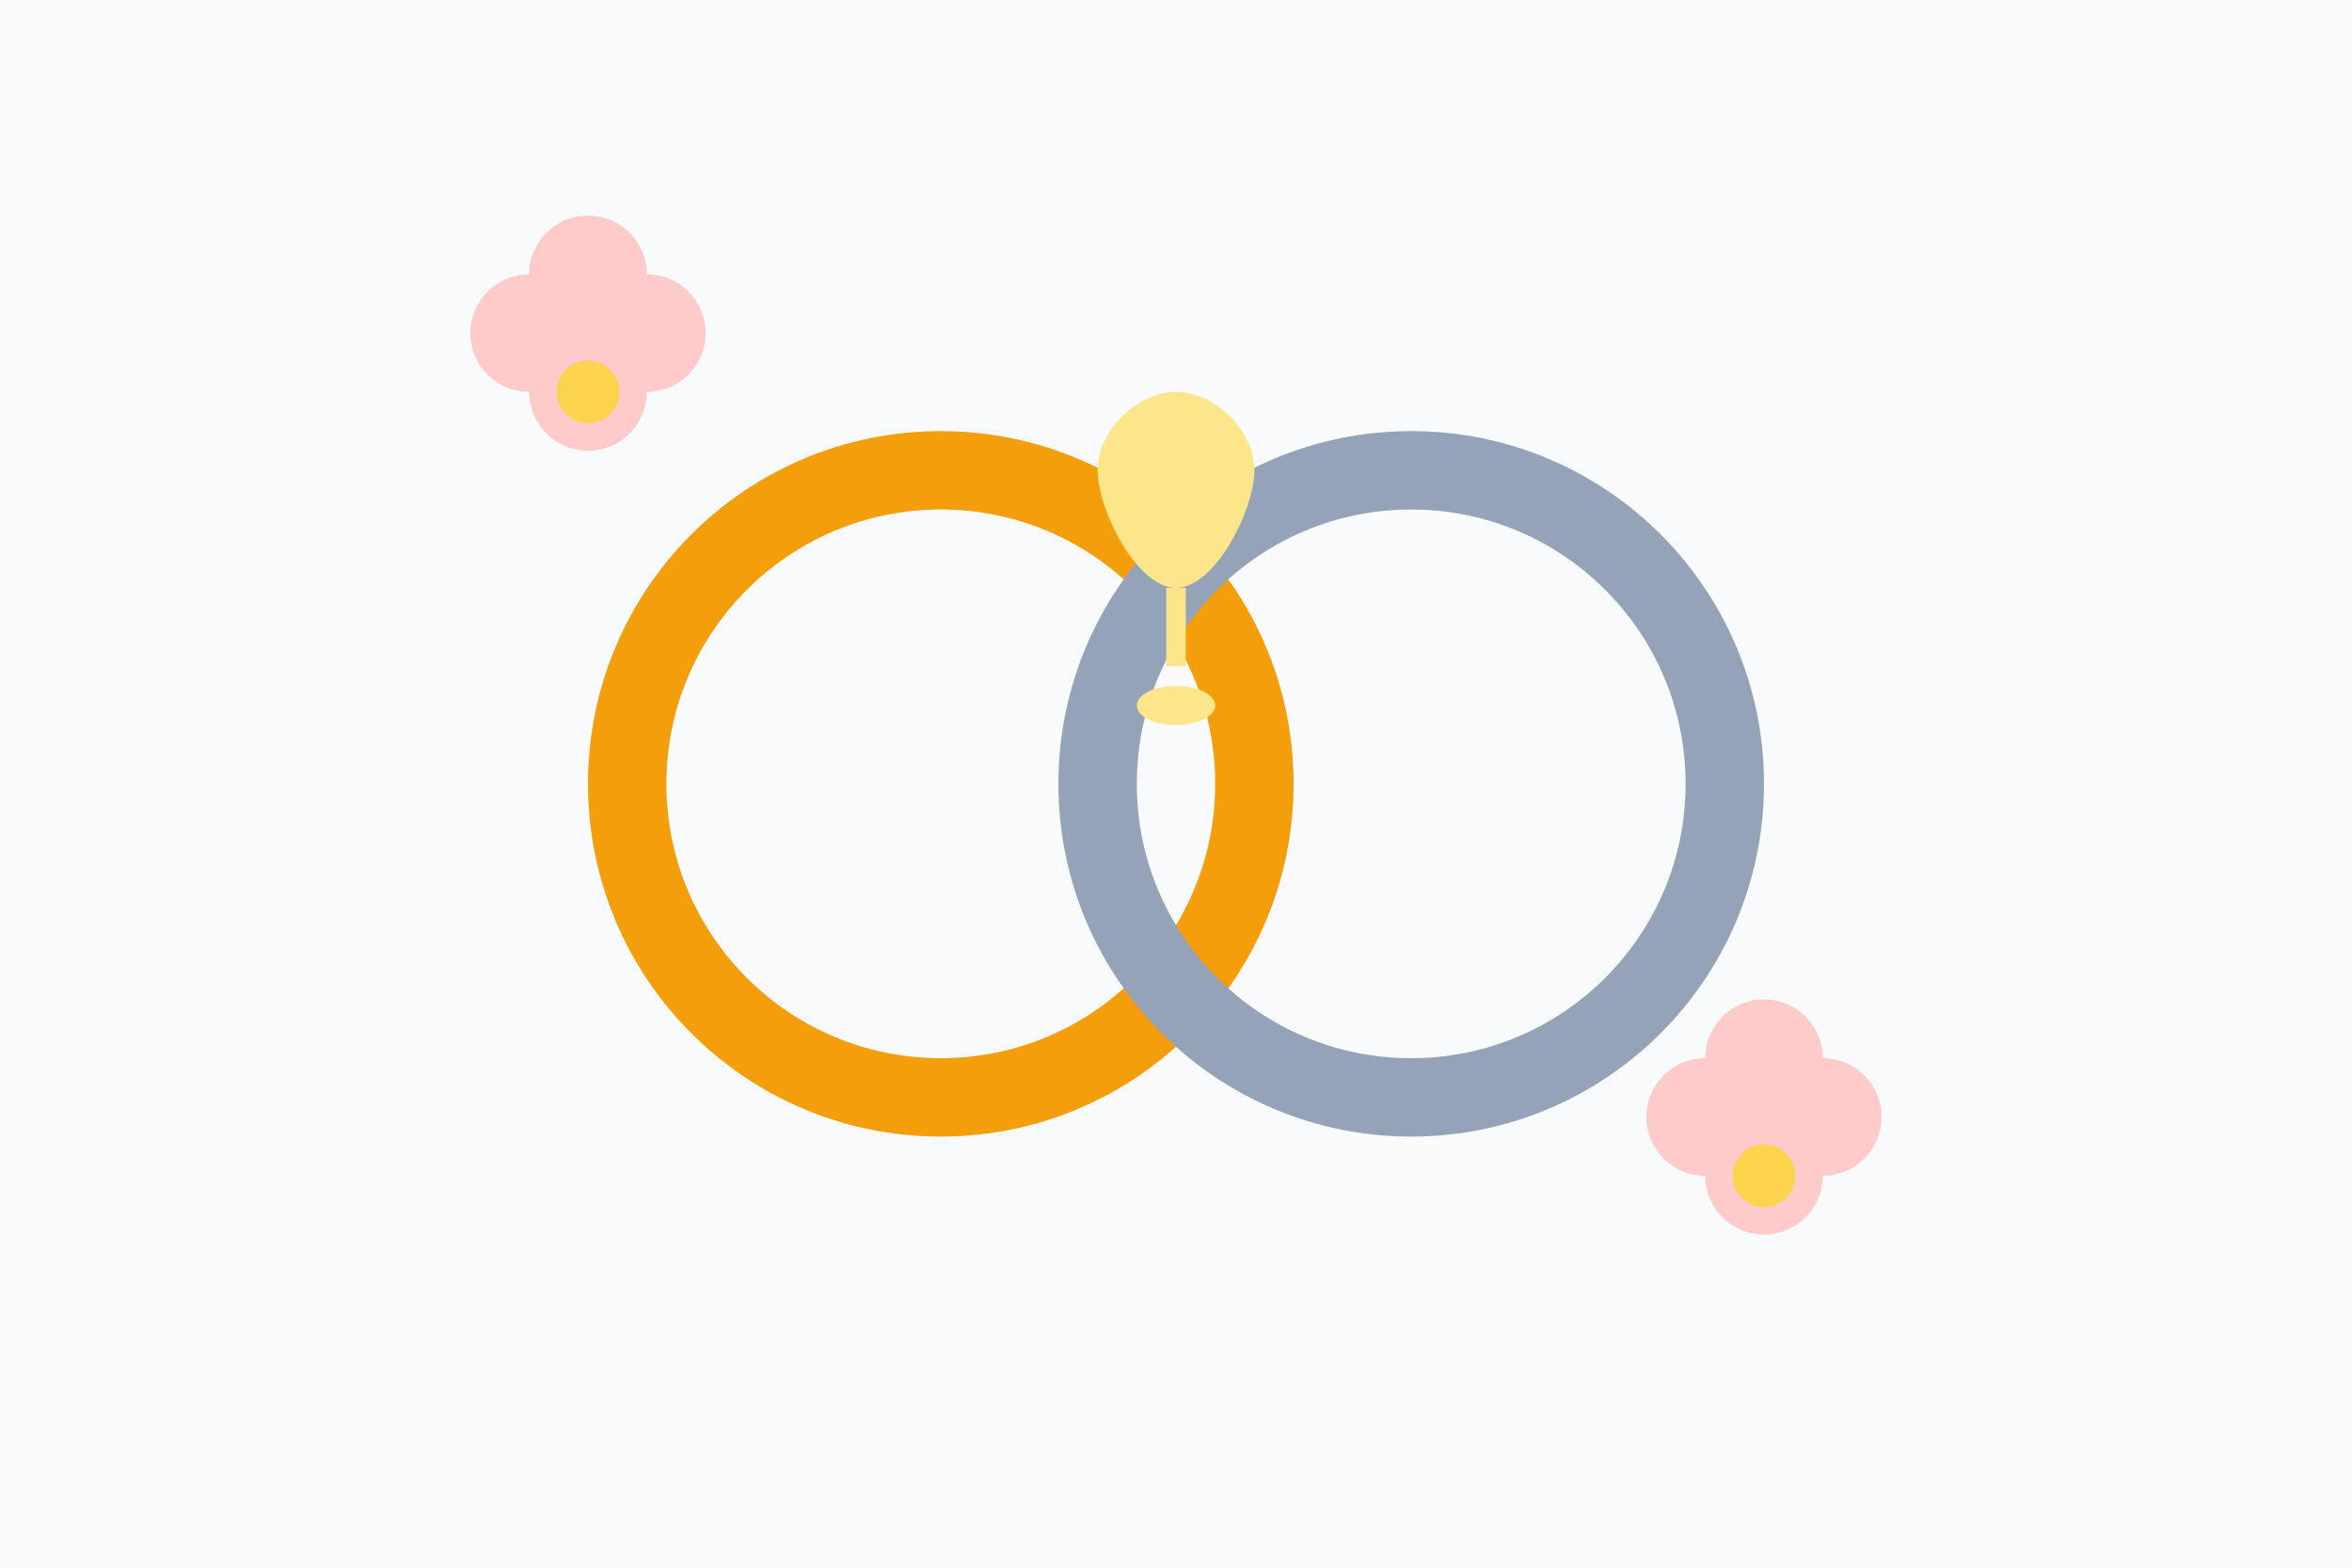 <svg width="600" height="400" viewBox="0 0 600 400" fill="none" xmlns="http://www.w3.org/2000/svg">
  <rect width="600" height="400" fill="#F9FAFB"/>
  
  <!-- Left Ring (Gold) -->
  <circle cx="240" cy="200" r="80" stroke="#F59E0B" stroke-width="20"/>
  
  <!-- Right Ring (Silver) -->
  <circle cx="360" cy="200" r="80" stroke="#94A3B8" stroke-width="20"/>
  
  <!-- Wedding Bells -->
  <path d="M300 100C310 100 320 110 320 120C320 130 310 150 300 150C290 150 280 130 280 120C280 110 290 100 300 100Z" fill="#FDE68A"/>
  <path d="M300 150L300 170" stroke="#FDE68A" stroke-width="5"/>
  <ellipse cx="300" cy="180" rx="10" ry="5" fill="#FDE68A"/>
  
  <!-- Flowers Top Left -->
  <circle cx="150" cy="100" r="15" fill="#FECACA"/>
  <circle cx="165" cy="85" r="15" fill="#FECACA"/>
  <circle cx="135" cy="85" r="15" fill="#FECACA"/>
  <circle cx="150" cy="70" r="15" fill="#FECACA"/>
  <circle cx="150" cy="100" r="8" fill="#FCD34D"/>
  
  <!-- Flowers Bottom Right -->
  <circle cx="450" cy="300" r="15" fill="#FECACA"/>
  <circle cx="465" cy="285" r="15" fill="#FECACA"/>
  <circle cx="435" cy="285" r="15" fill="#FECACA"/>
  <circle cx="450" cy="270" r="15" fill="#FECACA"/>
  <circle cx="450" cy="300" r="8" fill="#FCD34D"/>
</svg> 